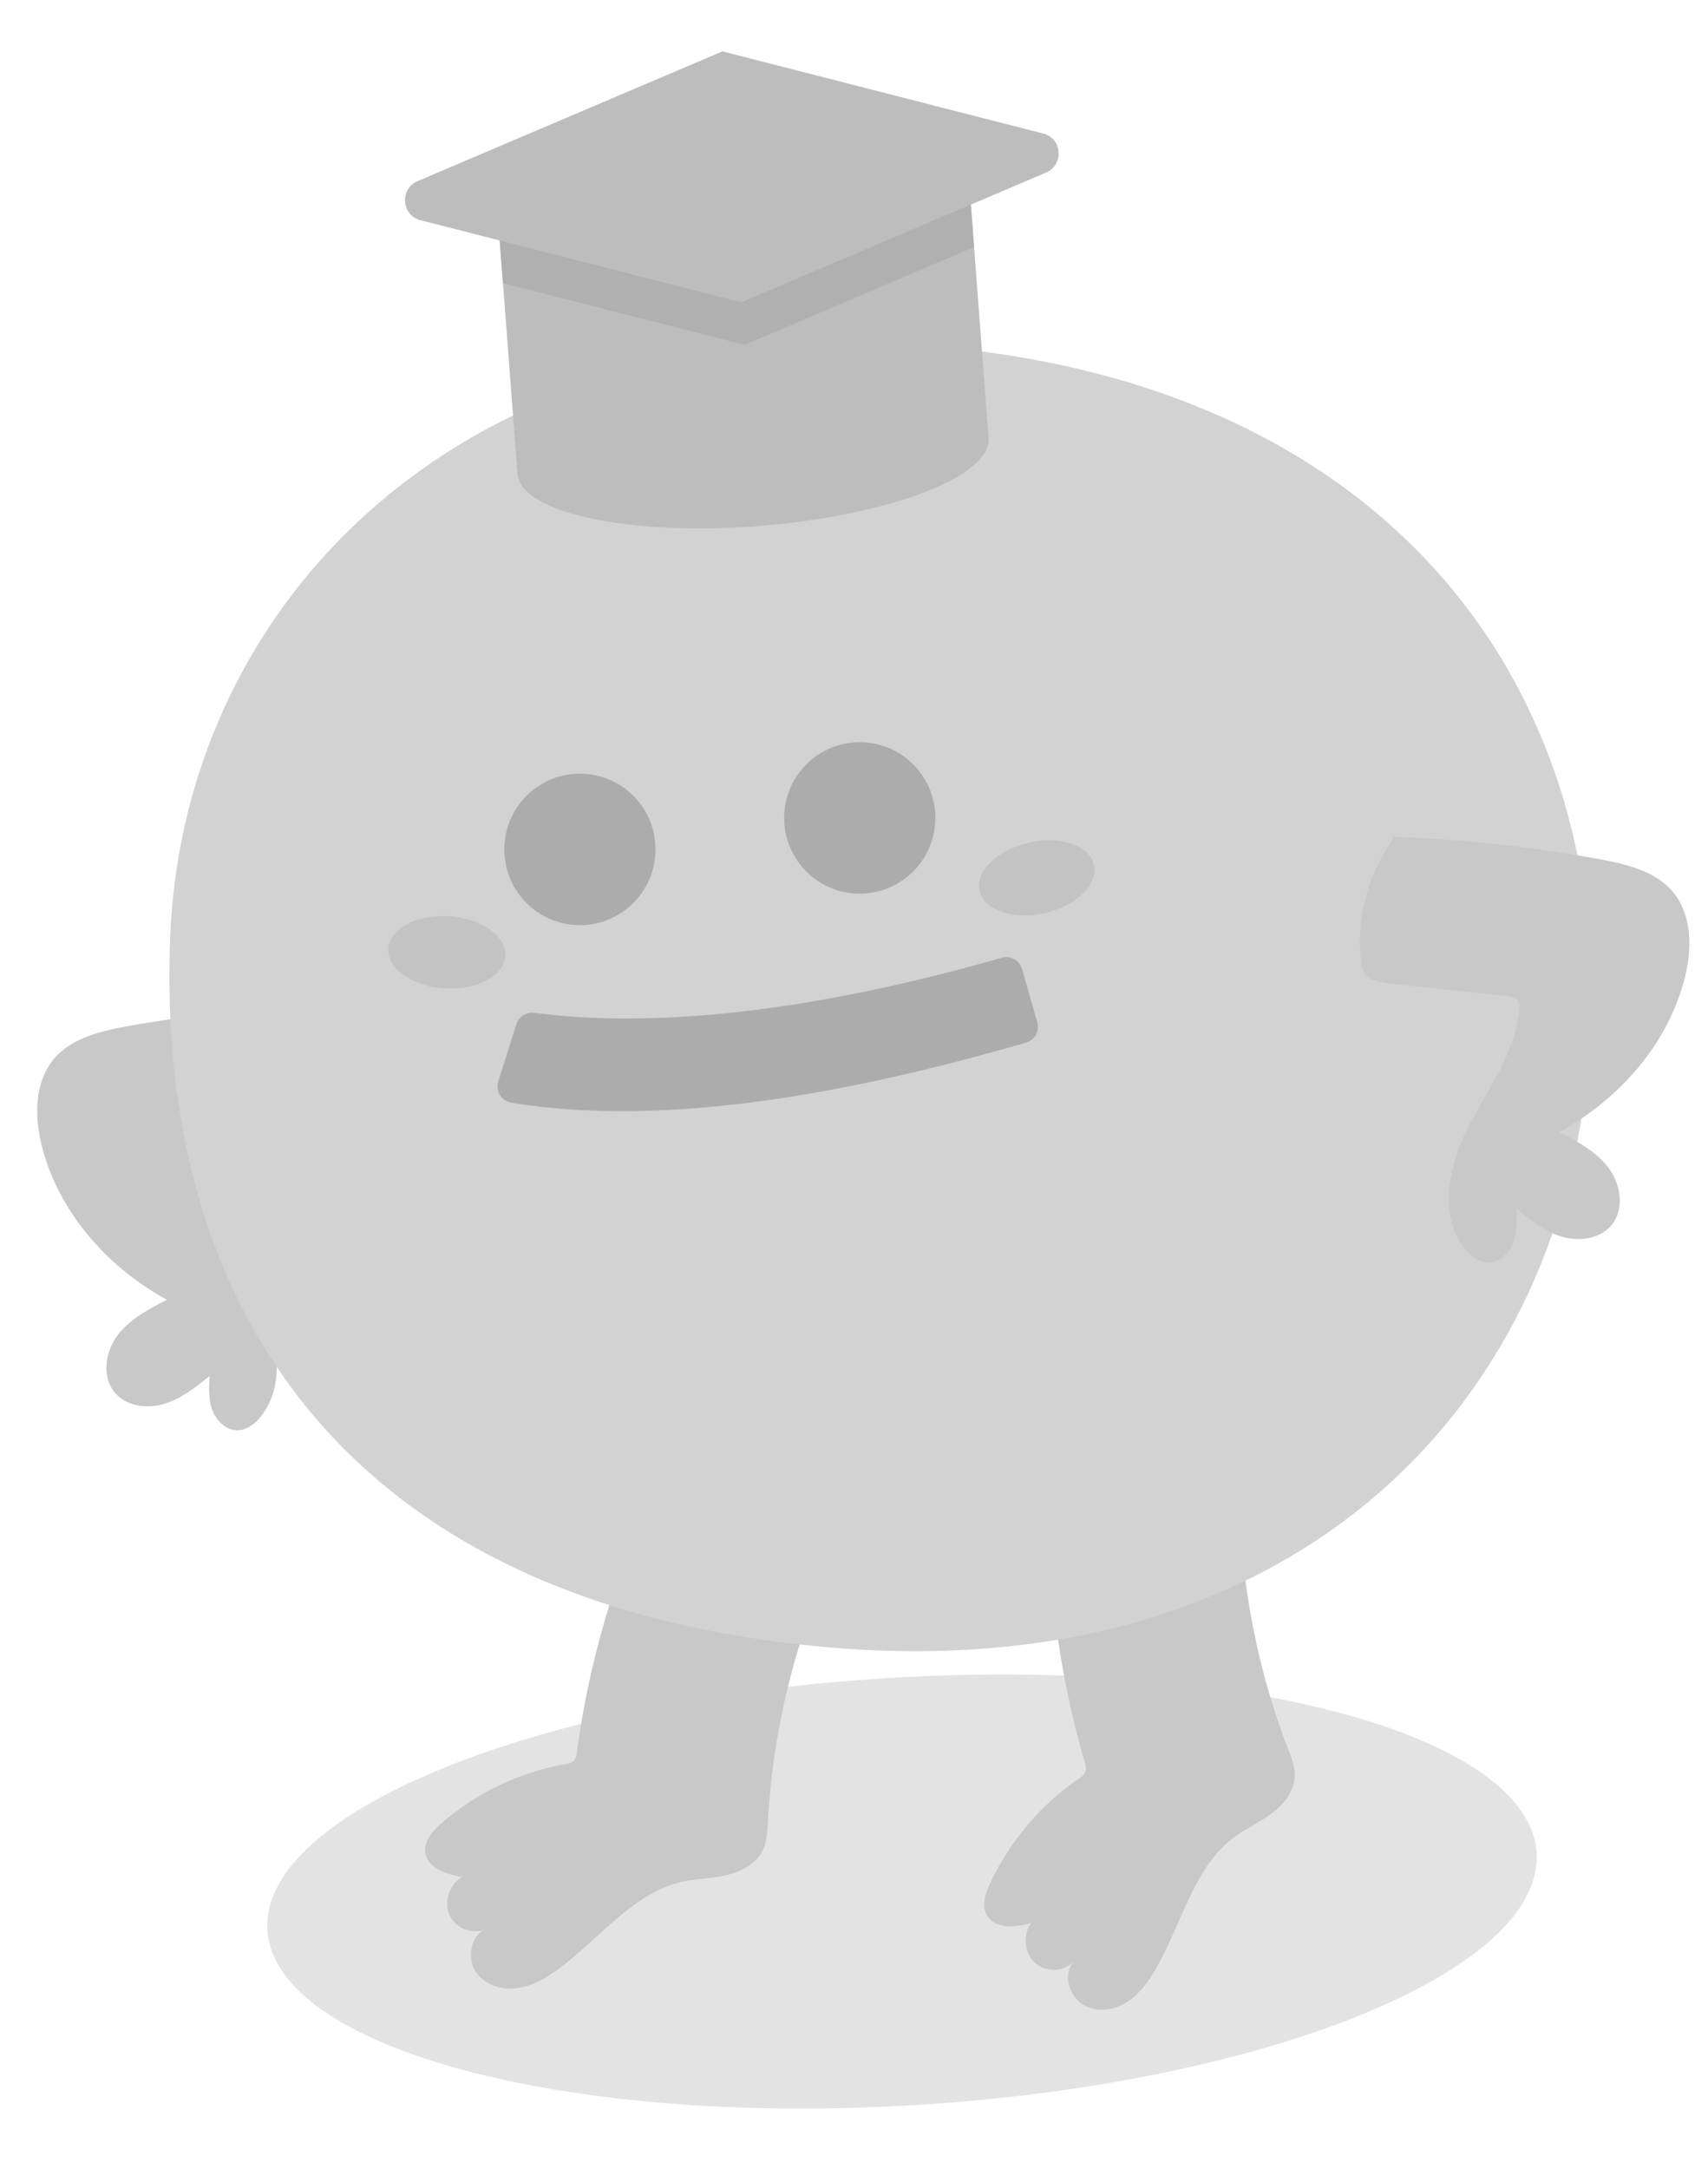 <svg width="52" height="66" viewBox="0 0 52 66" fill="none" xmlns="http://www.w3.org/2000/svg">
<g id="Group 2787">
<g id="Group">
<path id="Vector" d="M10.154 30.556C8.05 30.636 5.956 30.858 3.886 31.223C3.06 31.376 2.17 31.583 1.631 32.233C1.052 32.939 1.048 33.953 1.266 34.845C1.766 36.859 3.258 38.556 5.082 39.55C4.528 39.833 3.948 40.137 3.575 40.636C3.202 41.135 3.09 41.893 3.497 42.376C3.85 42.796 4.479 42.873 4.999 42.717C5.519 42.561 5.962 42.21 6.38 41.868C6.362 42.22 6.342 42.584 6.467 42.914C6.592 43.243 6.898 43.529 7.24 43.523C7.524 43.512 7.764 43.32 7.935 43.11C8.753 42.095 8.424 40.568 7.841 39.397C7.246 38.225 6.409 37.127 6.297 35.819C6.294 35.724 6.29 35.63 6.331 35.562C6.4 35.45 6.543 35.427 6.674 35.415C7.887 35.283 9.089 35.15 10.301 35.029C10.562 35.005 10.849 34.958 11.009 34.748C11.102 34.626 11.127 34.463 11.14 34.311C11.271 33.059 10.935 31.756 10.21 30.726" fill="#C8C8C8"/>
</g>
<path id="Vector_2" d="M27.854 64.054C38.524 63.407 46.997 59.974 46.78 56.385C46.563 52.796 37.737 50.411 27.067 51.058C16.398 51.705 7.924 55.139 8.141 58.727C8.358 62.316 17.184 64.701 27.854 64.054Z" fill="#E3E3E3"/>
<g id="Group_2">
<path id="Vector_3" d="M32.606 43.182C32.023 43.805 31.93 44.753 31.927 45.614C31.896 48.313 32.264 51.035 33.031 53.638C33.059 53.723 33.075 53.807 33.056 53.888C33.023 54.003 32.923 54.065 32.835 54.129C31.684 54.915 30.753 56.015 30.148 57.297C30.004 57.603 29.878 57.97 30.041 58.267C30.286 58.713 30.916 58.649 31.399 58.513C31.134 58.856 31.18 59.415 31.497 59.713C31.813 60.012 32.355 60.011 32.664 59.707C32.372 60.083 32.542 60.712 32.944 60.982C33.346 61.24 33.893 61.181 34.291 60.932C34.69 60.683 34.983 60.283 35.22 59.855C35.984 58.505 36.354 56.802 37.587 55.893C37.951 55.629 38.355 55.451 38.72 55.175C39.086 54.9 39.389 54.525 39.416 54.067C39.431 53.761 39.316 53.456 39.198 53.175C37.985 50.003 37.515 46.553 37.815 43.18C36.133 43.425 34.394 43.359 32.731 42.969" fill="#C8C8C8"/>
</g>
<g id="Group_3">
<path id="Vector_4" d="M21.435 43.594C20.653 43.916 20.181 44.749 19.818 45.544C18.689 47.996 17.921 50.633 17.562 53.316C17.555 53.398 17.535 53.49 17.482 53.557C17.416 53.645 17.296 53.671 17.177 53.684C15.812 53.933 14.498 54.552 13.441 55.476C13.185 55.702 12.925 55.987 12.943 56.33C12.982 56.841 13.59 57.035 14.078 57.112C13.695 57.315 13.509 57.842 13.675 58.246C13.841 58.649 14.34 58.869 14.742 58.715C14.322 58.938 14.219 59.59 14.48 59.99C14.74 60.39 15.267 60.565 15.732 60.499C16.209 60.433 16.631 60.186 17.021 59.901C18.268 58.969 19.294 57.582 20.795 57.251C21.227 57.158 21.687 57.162 22.12 57.057C22.553 56.953 22.996 56.731 23.208 56.325C23.349 56.053 23.366 55.724 23.38 55.419C23.564 52.036 24.534 48.686 26.19 45.724C24.544 45.264 22.997 44.483 21.636 43.446" fill="#C8C8C8"/>
</g>
<g id="Group_4">
<g id="Group_5">
<path id="Vector_5" d="M28.473 10.543C42.675 11.76 49.229 21.372 48.376 32.155C47.509 43.102 39.032 51.391 25.083 50.113C10.759 48.804 4.703 39.99 5.184 28.455C5.611 18.238 14.224 9.323 28.473 10.543Z" fill="#D2D2D2"/>
</g>
</g>
<path id="Vector_6" d="M16.197 31.314L15.647 33.06C20.319 33.826 25.963 32.729 31.099 31.245L30.636 29.624C25.49 31.095 20.392 31.862 16.197 31.314Z" fill="#ACACAC" stroke="#ACACAC" stroke-miterlimit="10" stroke-linecap="round" stroke-linejoin="round"/>
<path id="Vector_7" d="M17.459 28.142C18.725 28.25 19.84 27.31 19.948 26.042C20.057 24.774 19.119 23.658 17.852 23.55C16.586 23.441 15.471 24.381 15.363 25.649C15.254 26.917 16.192 28.033 17.459 28.142Z" fill="#ACACAC"/>
<path id="Vector_8" d="M25.978 27.184C27.244 27.292 28.359 26.352 28.468 25.084C28.576 23.816 27.638 22.7 26.372 22.592C25.105 22.483 23.991 23.424 23.882 24.692C23.773 25.959 24.712 27.075 25.978 27.184Z" fill="#ACACAC"/>
<g id="Group_6">
<path id="Vector_9" d="M42.409 25.46C44.512 25.534 46.602 25.761 48.679 26.139C49.503 26.292 50.404 26.499 50.938 27.147C51.515 27.845 51.521 28.872 51.293 29.749C50.789 31.771 49.291 33.448 47.472 34.449C48.026 34.732 48.6 35.041 48.981 35.546C49.351 36.05 49.463 36.803 49.056 37.287C48.702 37.705 48.071 37.781 47.553 37.63C47.036 37.48 46.595 37.123 46.166 36.768C46.183 37.123 46.2 37.479 46.077 37.81C45.954 38.142 45.647 38.423 45.294 38.416C45.013 38.404 44.769 38.218 44.599 38.002C43.779 36.977 44.11 35.459 44.705 34.294C45.299 33.13 46.137 32.022 46.26 30.723C46.268 30.629 46.276 30.535 46.223 30.46C46.151 30.347 46.011 30.324 45.882 30.313C44.679 30.186 43.466 30.047 42.263 29.92C42.007 29.886 41.715 29.849 41.557 29.635C41.461 29.509 41.439 29.354 41.429 29.2C41.3 27.95 41.636 26.645 42.361 25.61" fill="#C8C8C8"/>
</g>
<g id="Group_7">
<path id="Vector_10" d="M22.632 9.111L15.206 7.212L15.755 14.422C15.843 15.597 19.128 16.315 23.09 16.006C27.053 15.696 30.196 14.502 30.096 13.325L29.554 6.175L22.632 9.111Z" fill="#BDBDBD"/>
<path id="Vector_11" d="M22.633 9.111L15.206 7.212L15.31 8.613L22.668 10.494L29.652 7.517L29.555 6.164L22.633 9.111Z" fill="#B0B0B0"/>
<path id="Vector_12" d="M22.566 9.199L31.849 5.251C32.4 5.015 32.339 4.207 31.762 4.064L21.995 1.563L12.712 5.512C12.162 5.748 12.222 6.555 12.799 6.699L22.566 9.199Z" fill="#BDBDBD"/>
</g>
<path id="Vector_13" d="M31.811 27.784C32.771 27.564 33.44 26.906 33.304 26.314C33.169 25.722 32.28 25.42 31.32 25.64C30.359 25.859 29.691 26.517 29.826 27.109C29.962 27.701 30.85 28.003 31.811 27.784Z" fill="#C3C3C3"/>
<path id="Vector_14" d="M13.535 30.075C14.518 30.136 15.346 29.694 15.383 29.087C15.42 28.481 14.653 27.94 13.67 27.879C12.686 27.819 11.859 28.261 11.822 28.867C11.784 29.474 12.551 30.015 13.535 30.075Z" fill="#C3C3C3"/>
</g>
</svg>
